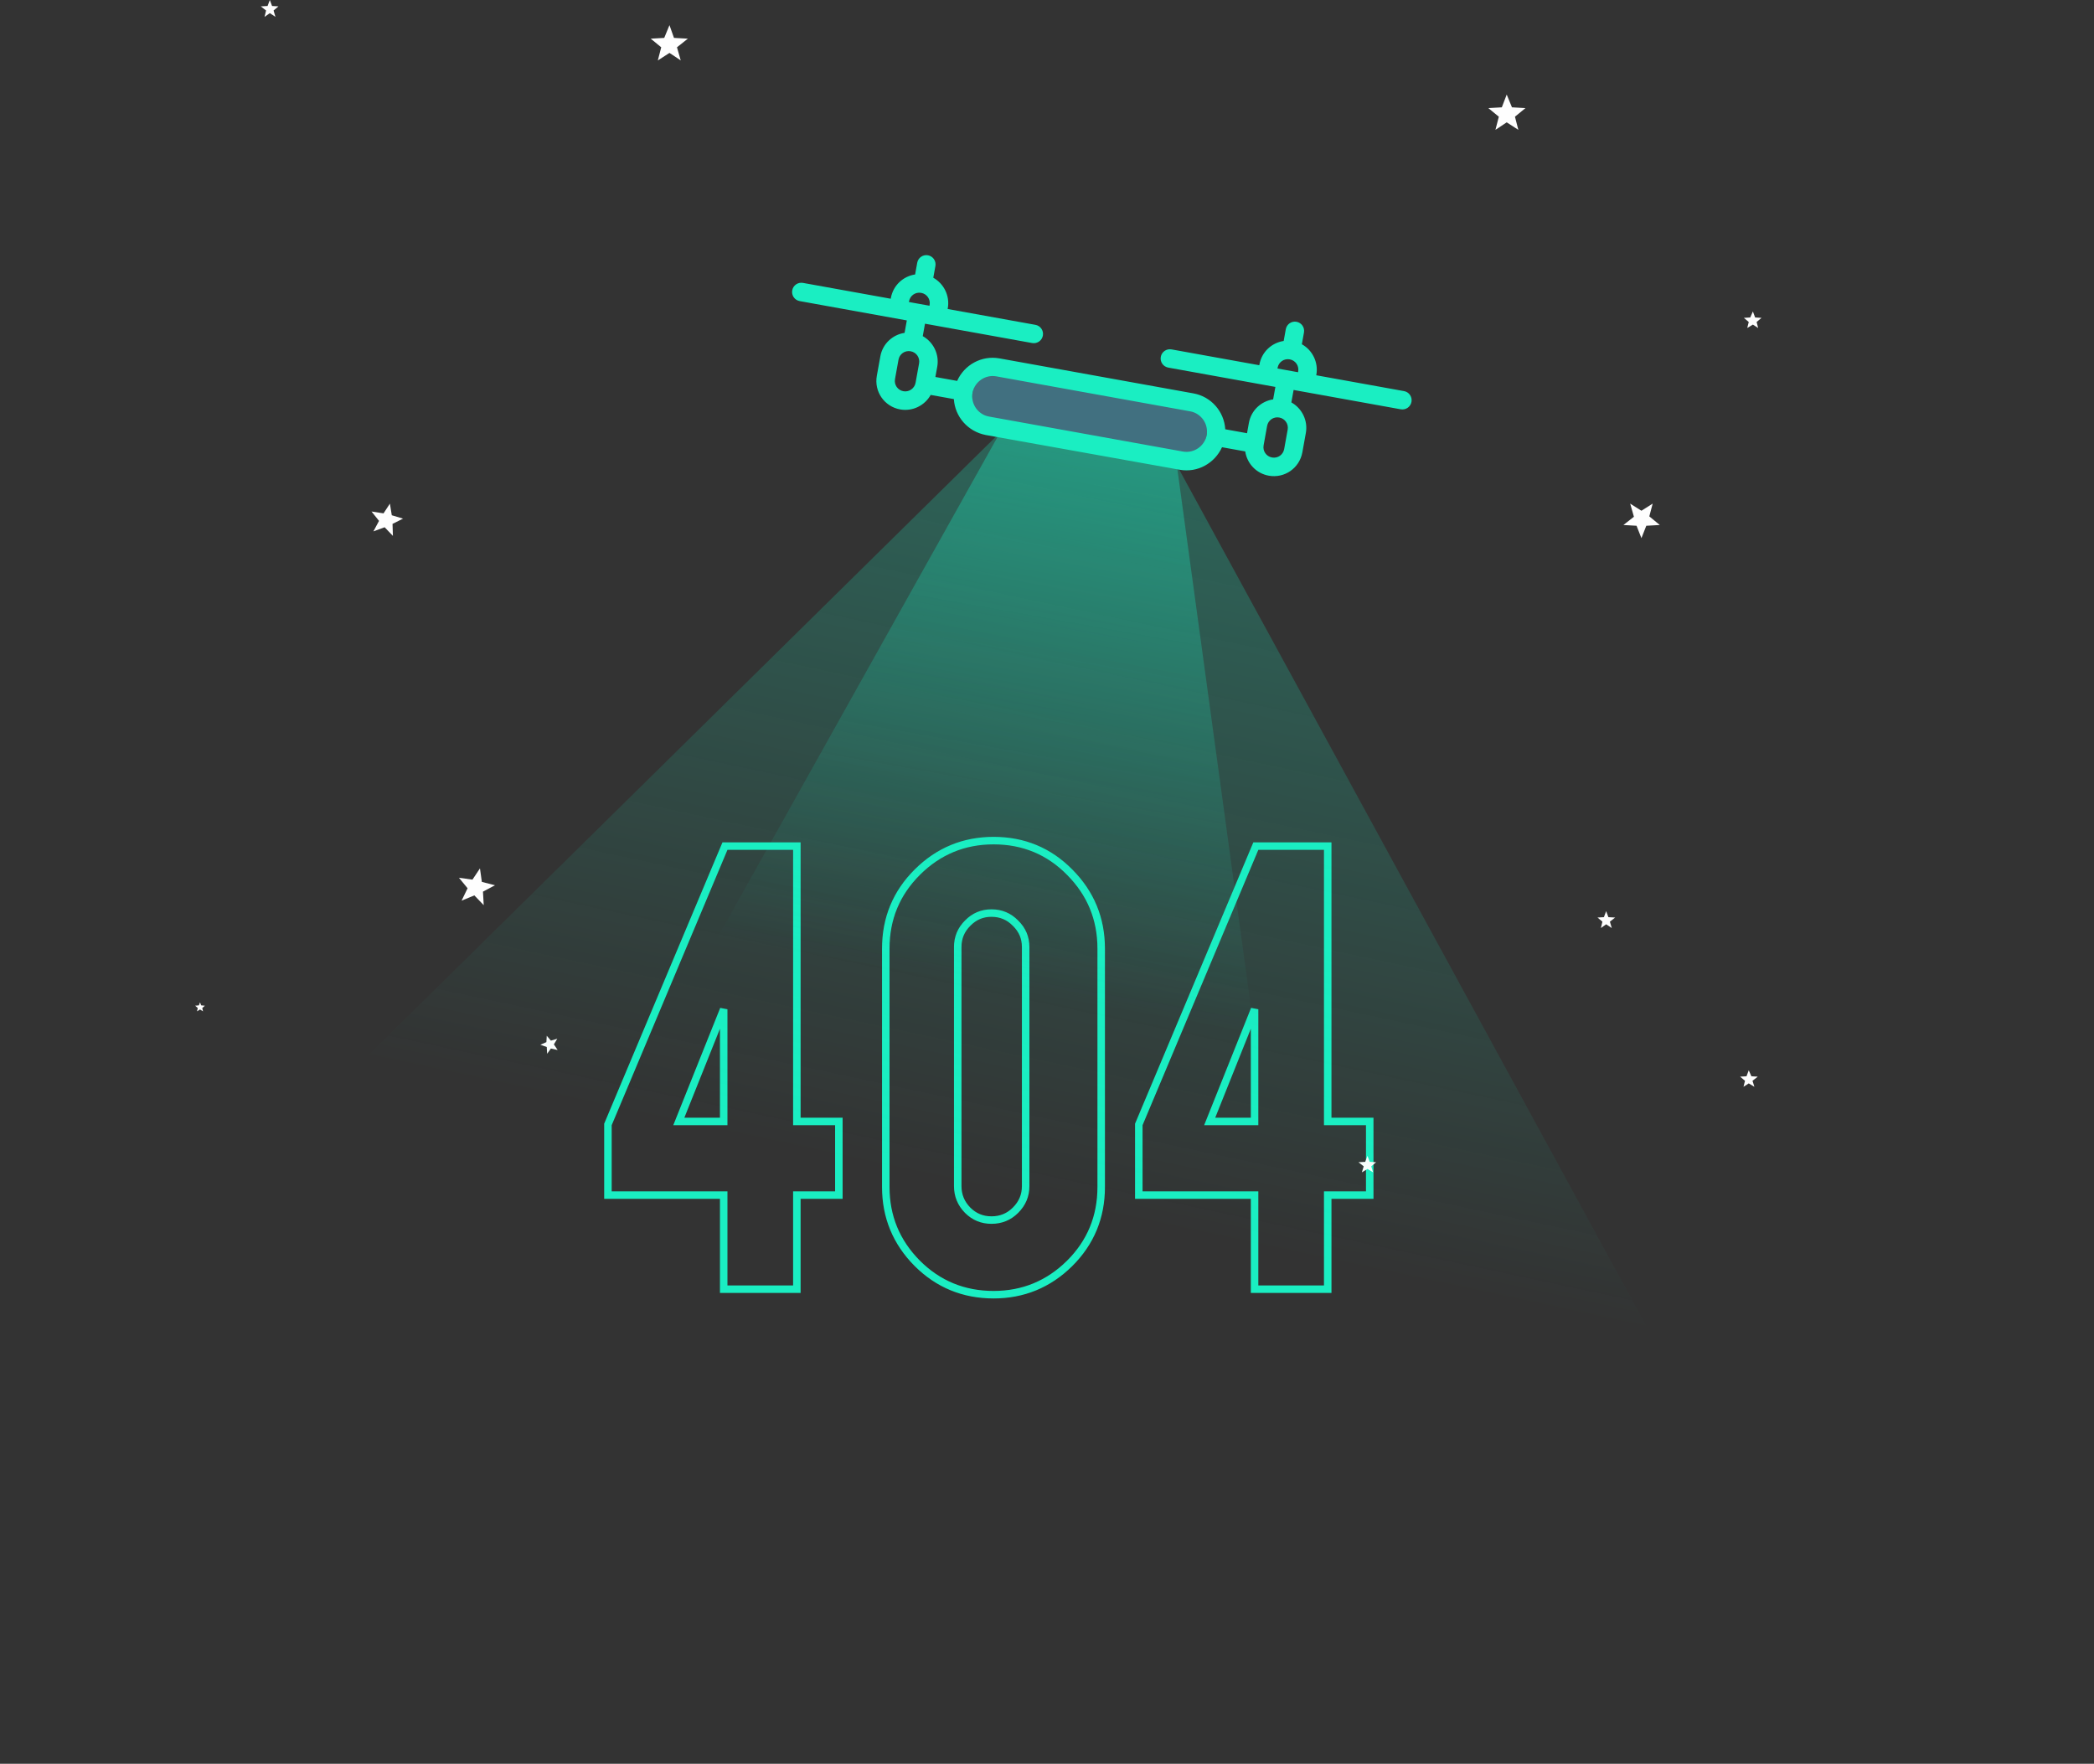 <svg width="558" height="470" viewBox="0 0 558 470" fill="none" xmlns="http://www.w3.org/2000/svg">
<rect x="0" y="0" width="558" height="470" fill="#333333" stroke="none"/>
<path d="M-0.922 74.449L-1 74.635V74.836V92.464V93.464H0H29.85V117.536V118.536H30.85H48.342H49.342V117.536V93.464H59.537H60.537V92.464V74.836V73.836H59.537H49.342V1.464V0.464H48.342H30.85H30.185L29.928 1.076L-0.922 74.449ZM122.001 111.694L122.004 111.692C127.623 106.114 130.441 99.303 130.441 91.318V27.745C130.441 19.846 127.645 13.06 122.076 7.444C116.542 1.82 109.754 -1 101.772 -1C93.875 -1 87.091 1.799 81.477 7.372C75.858 12.95 73.039 19.761 73.039 27.745V91.318C73.039 99.219 75.837 106.005 81.407 111.622L81.41 111.625C86.986 117.203 93.793 120 101.772 120C109.626 120 116.387 117.223 122.001 111.694ZM107.609 20.999L107.616 21.007L107.624 21.015C109.428 22.78 110.313 24.878 110.313 27.364V91.064C110.313 93.549 109.427 95.673 107.616 97.484C105.856 99.245 103.737 100.118 101.2 100.118C98.711 100.118 96.613 99.249 94.85 97.488C93.083 95.679 92.213 93.555 92.213 91.064V27.364C92.213 24.871 93.083 22.771 94.847 21.007L94.854 20.999C96.619 19.195 98.716 18.309 101.2 18.309C103.73 18.309 105.847 19.198 107.609 20.999ZM140.541 74.449L140.463 74.635V74.836V92.464V93.464H141.463H171.313V117.536V118.536H172.313H189.805H190.805V117.536V93.464H201H202V92.464V74.836V73.836H201H190.805V1.464V0.464H189.805H172.313H171.649L171.391 1.076L140.541 74.449ZM29.85 73.836H17.888L29.85 43.945V73.836ZM159.351 73.836L171.313 43.945V73.836H159.351Z" transform="translate(163 225)" stroke="#1AEEC2" stroke-width="2"/>
<path fill-rule="evenodd" clip-rule="evenodd" d="M4.9 -3.05176e-06L5.4 3.1L8.4 4L5.6 5.4L5.7 8.6L3.5 6.3L0.5 7.4L2 4.6L0 2.1L3.2 2.6L4.9 -3.05176e-06Z" transform="translate(99 134.2)" fill="#FEFEFE"/>
<path fill-rule="evenodd" clip-rule="evenodd" d="M5.6 -6.10352e-06L6.1 3.6L9.6 4.5L6.4 6.2L6.6 9.8L4.1 7.2L0.7 8.6L2.3 5.3L3.05176e-06 2.5L3.6 3L5.6 -6.10352e-06Z" transform="translate(122.3 231.4)" fill="#FEFEFE"/>
<path fill-rule="evenodd" clip-rule="evenodd" d="M4.9 7.62939e-07L6.3 3.4L9.9 3.6L7.1 5.9L8 9.4L4.9 7.4L1.9 9.4L2.8 5.9L6.10352e-06 3.6L3.6 3.4L4.9 7.62939e-07Z" transform="translate(396.6 25.2)" fill="#FEFEFE"/>
<path fill-rule="evenodd" clip-rule="evenodd" d="M1.7 6.10352e-06L2.8 1.3L4.5 0.8L3.6 2.3L4.6 3.8L2.8 3.4L1.8 4.8L1.7 3L1.52588e-06 2.4L1.6 1.7L1.7 6.10352e-06Z" transform="translate(144 276)" fill="#FEFEFE"/>
<path fill-rule="evenodd" clip-rule="evenodd" d="M1.3 6.10352e-06L1.6 0.8L2.6 0.9L1.9 1.5L2.1 2.4L1.3 1.9L0.5 2.4L0.7 1.5L0 0.9L1 0.8L1.3 6.10352e-06Z" transform="translate(52 267.1)" fill="#FEFEFE"/>
<path fill-rule="evenodd" clip-rule="evenodd" d="M2.3 3.05176e-06L2.9 1.6L4.7 1.7L3.3 2.8L3.8 4.5L2.3 3.5L0.9 4.5L1.3 2.8L1.2207e-05 1.7L1.7 1.6L2.3 3.05176e-06Z" transform="translate(425.7 242.8)" fill="#FEFEFE"/>
<path fill-rule="evenodd" clip-rule="evenodd" d="M2.4 0L3 1.6L4.7 1.7L3.4 2.8L3.8 4.4L2.4 3.5L0.9 4.4L1.3 2.8L1.2207e-05 1.7L1.7 1.6L2.4 0Z" transform="translate(464.7 83)" fill="#FEFEFE"/>
<path fill-rule="evenodd" clip-rule="evenodd" d="M2.4 1.2207e-05L3 1.6L4.7 1.7L3.4 2.8L3.9 4.4L2.4 3.5L0.9 4.4L1.4 2.8L1.2207e-05 1.7L1.8 1.6L2.4 1.2207e-05Z" transform="translate(362 308)" fill="#FEFEFE"/>
<path fill-rule="evenodd" clip-rule="evenodd" d="M2.4 0L3 1.6L4.7 1.7L3.4 2.8L3.9 4.5L2.4 3.5L1 4.5L1.4 2.8L0 1.7L1.8 1.6L2.4 0Z" transform="translate(69.5)" fill="#FEFEFE"/>
<path fill-rule="evenodd" clip-rule="evenodd" d="M5 -1.90735e-07L6.2 3.4L9.9 3.6L7 5.9L8 9.4L5 7.4L1.9 9.4L2.8 5.9L1.52588e-06 3.6L3.6 3.4L5 -1.90735e-07Z" transform="translate(173.4 6.7)" fill="#FEFEFE"/>
<path fill-rule="evenodd" clip-rule="evenodd" d="M1.8 -3.05176e-06L4.8 1.9L7.8 -3.05176e-06L6.9 3.4L9.7 5.7L6.1 5.9L4.8 9.2L3.5 5.9L6.10352e-06 5.7L2.8 3.5L1.8 -3.05176e-06Z" transform="translate(432.6 134.2)" fill="#FEFEFE"/>
<path fill-rule="evenodd" clip-rule="evenodd" d="M2.3 1.2207e-05L3 1.6L4.7 1.7L3.3 2.8L3.8 4.4L2.3 3.5L0.9 4.4L1.3 2.8L1.2207e-05 1.7L1.7 1.6L2.3 1.2207e-05Z" transform="translate(463.7 285.2)" fill="#FEFEFE"/>
<path opacity="0.4" d="M214.12 2.03335e-06L0 305.826H510L262.057 2.03335e-06H214.12Z" transform="translate(55.863 76.575) rotate(10.421)" fill="url(#paint0_linear)"/>
<path opacity="0.8" d="M87.767 0L0 257.824L217.372 248.351L135.704 0H87.767Z" transform="translate(180.133 99.429) rotate(10.421)" fill="url(#paint1_linear)"/>
<path opacity="0.4" d="M54.594 17.628H8.808C3.95 17.628 3.95276e-06 13.675 3.95276e-06 8.814C3.95276e-06 3.953 3.95 -4.94459e-07 8.808 -4.94459e-07H54.594C59.452 -4.94459e-07 63.402 3.953 63.402 8.814C63.402 13.675 59.452 17.628 54.594 17.628Z" transform="translate(260.723 96.004) rotate(10.228)" fill="#56CCF2"/>
<path d="M110.095 44.33C114.953 44.33 118.968 40.96 120.133 36.423H126.415C127.452 39.469 130.301 41.673 133.733 41.673C138.008 41.673 141.44 38.238 141.44 33.96V28.711C141.44 25.341 139.238 22.424 136.194 21.387V18.017H165.208C166.568 18.017 167.669 16.915 167.669 15.554C167.669 14.193 166.568 13.092 165.208 13.092H141.44V12.962C141.44 9.592 139.238 6.675 136.194 5.638V2.463C136.194 1.102 135.093 0 133.733 0C132.373 0 131.273 1.102 131.273 2.463V5.638C128.229 6.675 126.027 9.527 126.027 12.962V13.156H102.259C100.899 13.156 99.798 14.258 99.798 15.619C99.798 16.98 100.899 18.082 102.259 18.082H131.273V21.452C128.229 22.489 126.027 25.341 126.027 28.776V31.562H120.133C119.033 27.026 114.953 23.655 110.095 23.655H57.573C52.716 23.655 48.636 27.026 47.535 31.562H41.642V28.776C41.642 25.405 39.44 22.489 36.396 21.452V18.082H65.41C66.77 18.082 67.871 16.98 67.871 15.619C67.871 14.258 66.77 13.156 65.41 13.156H41.642V12.962C41.642 9.592 39.44 6.675 36.396 5.638V2.463C36.396 1.102 35.295 0 33.935 0C32.575 0 31.474 1.102 31.474 2.463V5.638C28.43 6.675 26.229 9.527 26.229 12.962V13.156H2.461C1.101 13.156 3.95276e-06 14.258 3.95276e-06 15.619C3.95276e-06 16.98 1.101 18.082 2.461 18.082H31.474V21.452C28.43 22.489 26.229 25.341 26.229 28.776V34.025C26.229 38.303 29.661 41.737 33.935 41.737C37.303 41.737 40.217 39.534 41.253 36.488H47.535C48.636 41.025 52.716 44.33 57.573 44.395L110.095 44.33ZM66.381 44.33H101.352H66.381ZM31.151 12.962C31.151 11.406 32.381 10.175 33.935 10.175C35.49 10.175 36.72 11.406 36.72 12.962V13.156H31.151V12.962ZM33.935 36.812C32.381 36.812 31.151 35.581 31.151 34.025V28.776C31.151 27.22 32.381 25.989 33.935 25.989C35.49 25.989 36.72 27.22 36.72 28.776V34.025C36.72 35.516 35.49 36.812 33.935 36.812ZM110.095 39.404H57.573C54.594 39.404 52.133 36.941 52.133 33.96C52.133 30.979 54.594 28.516 57.573 28.516H110.095C113.074 28.516 115.535 30.979 115.535 33.96C115.535 36.941 113.074 39.404 110.095 39.404ZM136.518 33.96C136.518 35.516 135.288 36.747 133.733 36.747C132.179 36.747 130.949 35.516 130.949 33.96V28.711C130.949 27.155 132.179 25.924 133.733 25.924C135.288 25.924 136.518 27.155 136.518 28.711V33.96ZM130.949 12.962C130.949 11.406 132.179 10.175 133.733 10.175C135.288 10.175 136.518 11.406 136.518 12.962V13.156H130.949V12.962Z" transform="translate(213.883 62) rotate(10.228)" fill="#1AEEC2"/>
<defs>
<linearGradient id="paint0_linear" x2="1" gradientUnits="userSpaceOnUse" gradientTransform="translate(92.599 196.692) scale(302.188 302.411) rotate(-89.073)">
<stop stop-color="#1AEEC2" stop-opacity="0"/>
<stop offset="1" stop-color="#1AEEC2"/>
</linearGradient>
<linearGradient id="paint1_linear" x2="1" gradientUnits="userSpaceOnUse" gradientTransform="translate(-41.001 146.203) scale(317.179 317.413) rotate(-89.949)">
<stop stop-color="#1AEEC2" stop-opacity="0"/>
<stop offset="1" stop-color="#1AEEC2"/>
</linearGradient>
</defs>
</svg>
